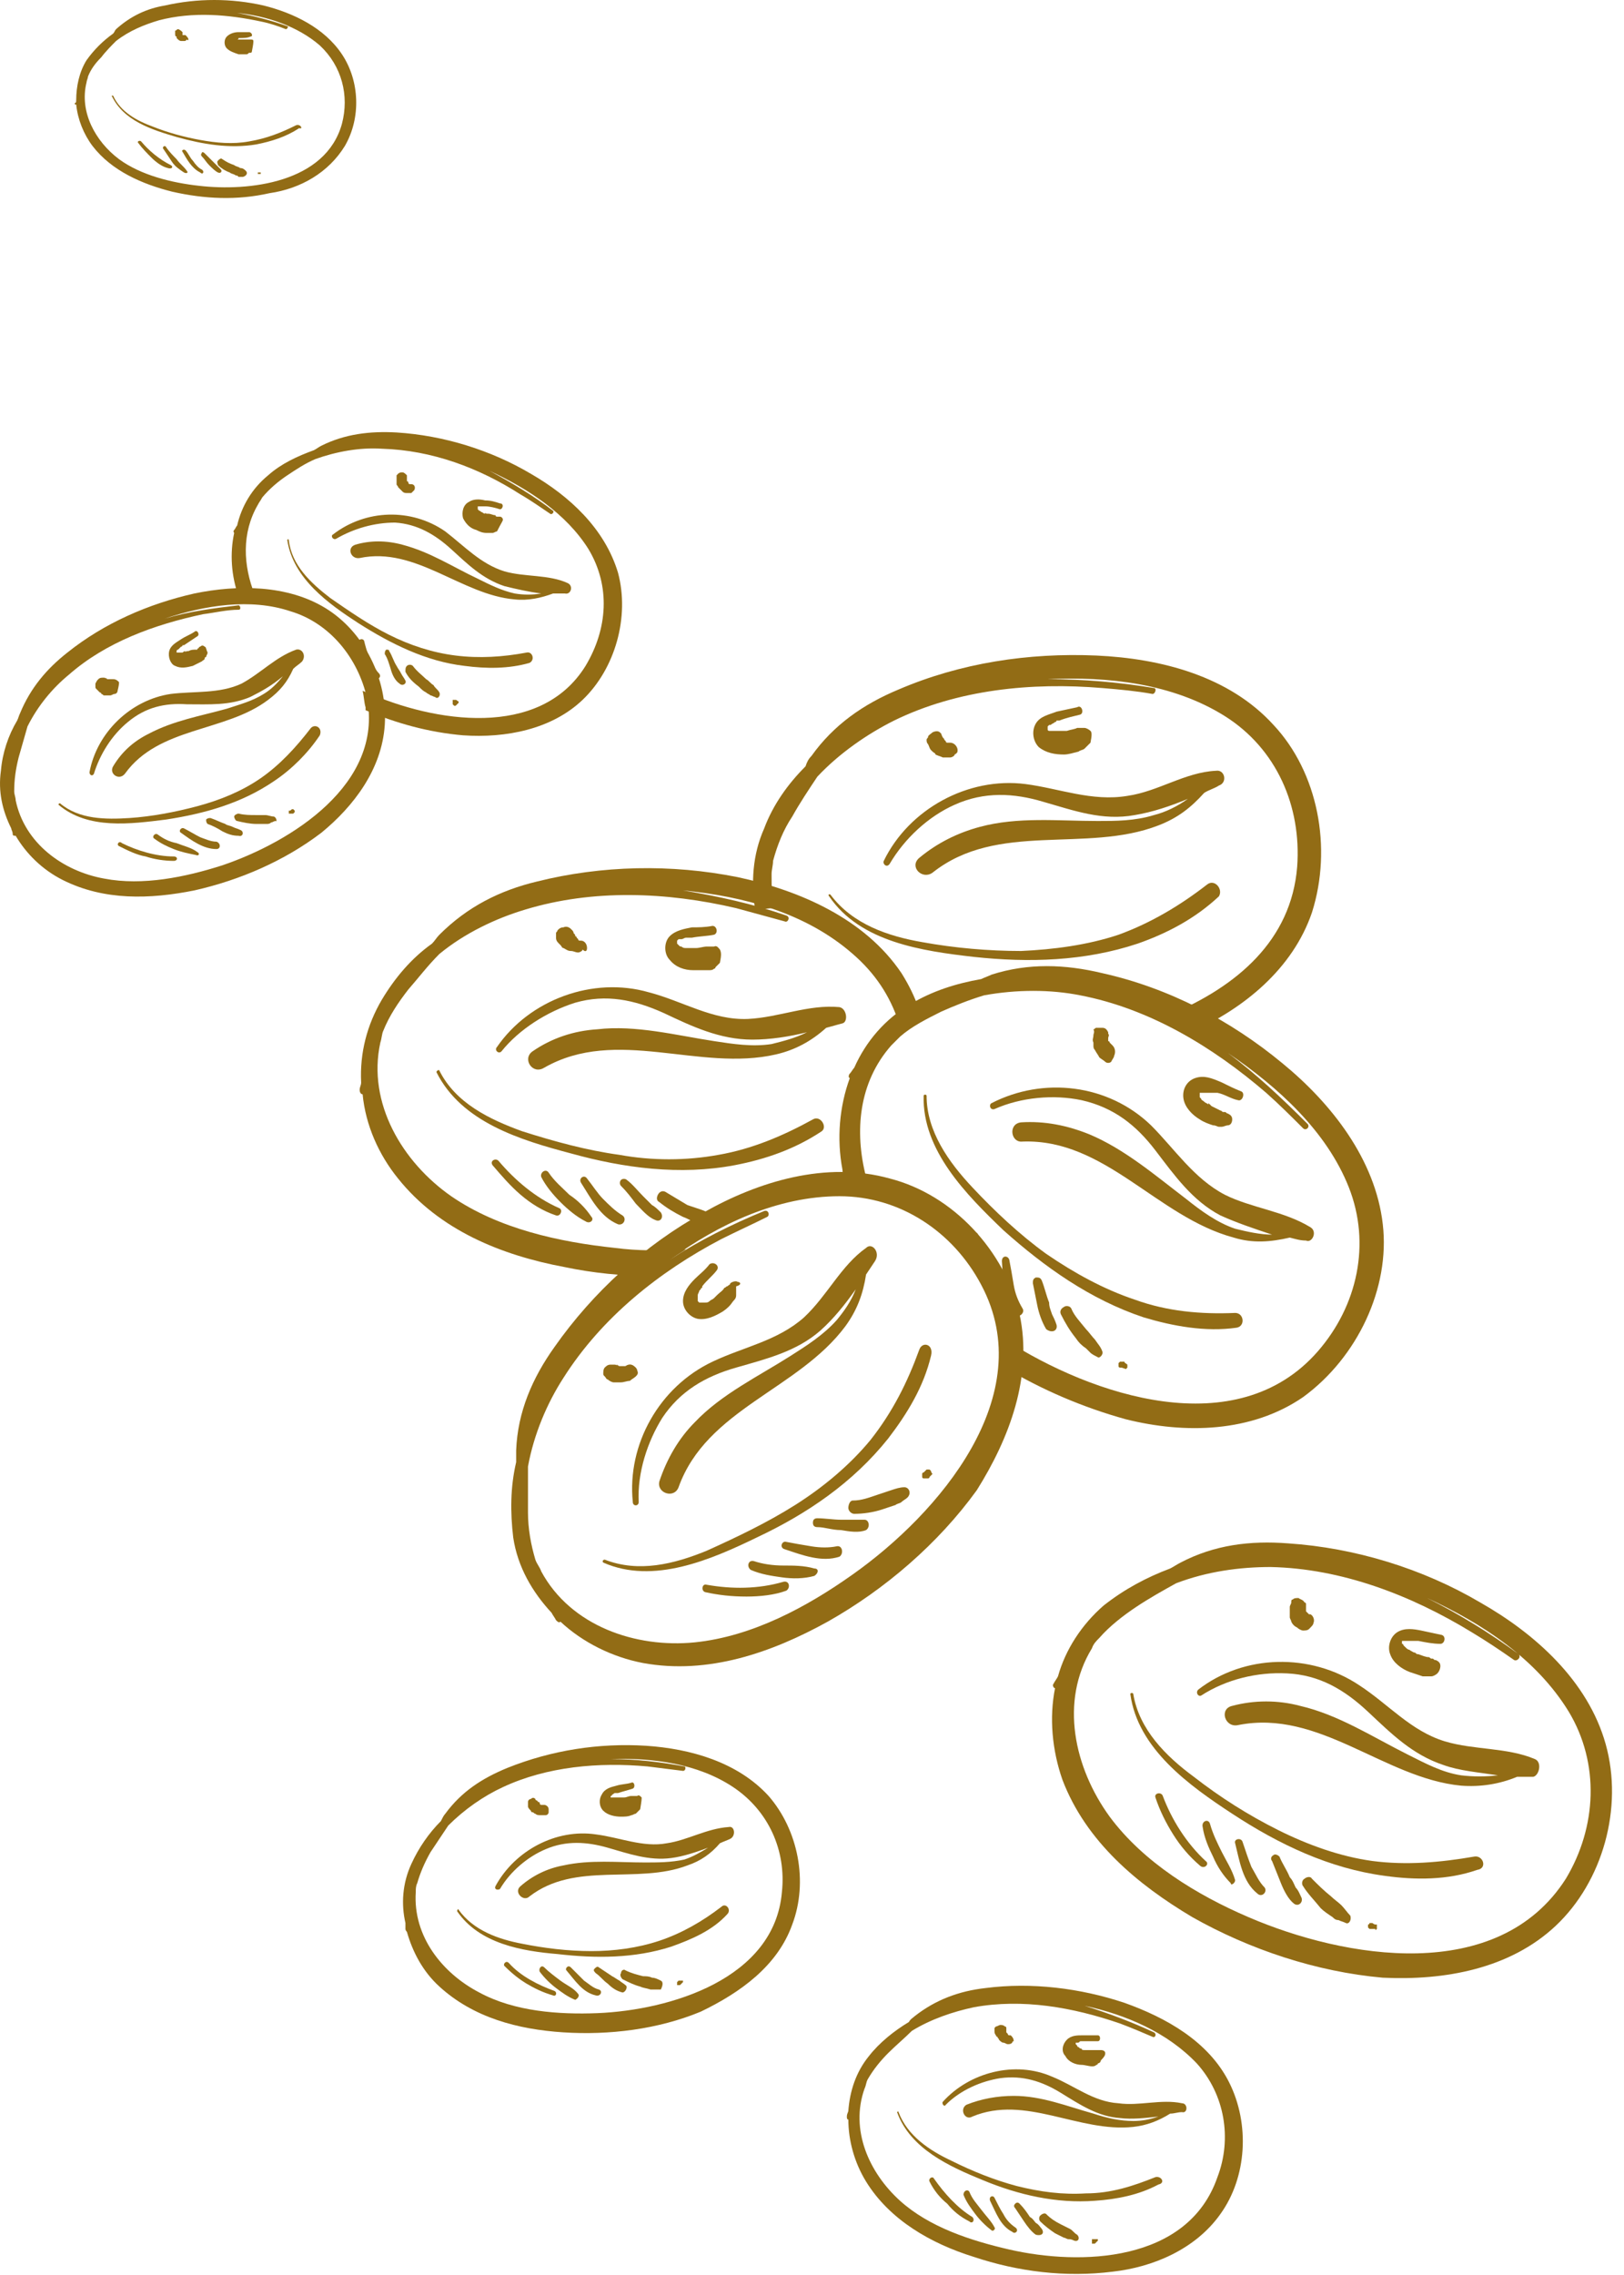 <svg width="110" height="154" viewBox="0 0 110 154" fill="none" xmlns="http://www.w3.org/2000/svg">
<path d="M69.062 88.975C68.062 84.675 64.562 80.875 60.262 79.775C55.962 78.575 51.362 79.975 47.662 82.075C43.662 84.275 40.162 87.475 37.562 91.175C36.062 93.275 35.062 95.575 34.962 98.175C34.962 98.475 34.962 98.675 34.962 98.975C34.562 100.675 34.562 102.375 34.762 104.075C35.062 106.075 36.062 107.775 37.362 109.175C37.462 109.375 37.562 109.475 37.662 109.675C37.762 109.775 37.862 109.875 37.962 109.775C39.462 111.175 41.462 112.175 43.562 112.575C47.962 113.375 52.262 111.875 56.062 109.775C59.962 107.575 63.562 104.475 66.162 100.875C68.362 97.375 69.962 93.175 69.062 88.975ZM57.762 106.575C54.662 108.775 50.962 110.775 47.062 111.175C43.062 111.575 38.662 110.075 36.662 106.375C36.562 106.075 36.362 105.875 36.262 105.575C35.962 104.575 35.762 103.475 35.762 102.375C35.762 101.375 35.762 100.275 35.762 99.275C36.162 97.075 37.062 94.975 38.162 93.275C40.762 89.175 44.662 86.075 48.862 83.875C49.862 83.375 50.962 82.875 51.962 82.375C52.162 82.275 52.062 81.875 51.762 81.975C49.562 82.875 47.362 83.975 45.362 85.275C48.662 82.875 52.662 80.975 56.862 80.975C60.962 80.975 64.562 83.375 66.462 86.975C70.462 94.475 63.562 102.475 57.762 106.575Z" fill="#926C15"/>
<path d="M58.662 84.475C56.962 85.675 56.062 87.675 54.462 89.175C52.662 90.775 50.362 91.175 48.262 92.175C44.662 93.875 42.462 97.775 42.862 101.675C42.862 101.975 43.262 101.975 43.262 101.675C43.162 99.675 43.862 97.575 44.862 95.975C46.062 94.175 47.762 93.175 49.862 92.575C51.962 91.975 53.962 91.475 55.562 90.075C56.462 89.275 57.262 88.275 57.962 87.275C57.662 88.075 57.162 88.775 56.662 89.375C55.762 90.375 54.662 91.075 53.562 91.775C51.362 93.175 48.862 94.375 47.062 96.275C45.962 97.375 45.162 98.775 44.662 100.275C44.462 101.075 45.662 101.475 45.962 100.675C47.862 95.375 54.062 94.075 57.262 89.775C58.062 88.675 58.462 87.575 58.662 86.275C58.862 85.975 59.062 85.675 59.262 85.375C59.662 84.775 59.062 84.075 58.662 84.475Z" fill="#926C15"/>
<path d="M62.262 91.375C61.462 93.575 60.462 95.575 58.962 97.475C57.562 99.175 55.762 100.675 53.862 101.875C51.962 103.075 49.862 104.075 47.862 104.975C45.662 105.875 43.262 106.475 40.962 105.575C40.862 105.575 40.762 105.675 40.862 105.775C44.262 107.275 48.162 105.575 51.262 104.075C54.662 102.475 57.762 100.375 60.162 97.375C61.462 95.675 62.562 93.875 63.062 91.775C63.262 90.975 62.462 90.775 62.262 91.375Z" fill="#926C15"/>
<path d="M53.062 107.075C51.362 107.575 49.562 107.575 47.862 107.275C47.562 107.175 47.462 107.675 47.762 107.775C48.662 107.975 49.562 108.075 50.562 108.075C51.462 108.075 52.462 107.975 53.262 107.675C53.562 107.475 53.462 106.975 53.062 107.075Z" fill="#926C15"/>
<path d="M55.162 106.175C54.462 105.975 53.762 105.975 53.062 105.975C52.362 105.975 51.662 105.875 51.062 105.675C50.662 105.575 50.562 106.075 50.862 106.275C51.562 106.575 52.262 106.675 52.962 106.775C53.662 106.875 54.462 106.875 55.162 106.675C55.462 106.475 55.462 106.175 55.162 106.175Z" fill="#926C15"/>
<path d="M56.662 104.675C56.162 104.775 55.562 104.775 54.962 104.675C54.362 104.575 53.762 104.475 53.262 104.375C52.962 104.275 52.762 104.775 53.162 104.875C54.362 105.275 55.662 105.775 56.862 105.375C57.162 105.175 57.062 104.575 56.662 104.675Z" fill="#926C15"/>
<path d="M58.562 102.875C58.262 102.875 58.062 102.875 57.762 102.875C57.462 102.875 57.262 102.875 56.962 102.875C56.462 102.875 55.862 102.775 55.362 102.775C55.162 102.775 55.062 102.875 55.062 103.075C55.062 103.275 55.162 103.375 55.362 103.375C55.862 103.375 56.362 103.575 56.962 103.575C57.562 103.675 58.162 103.775 58.662 103.575C58.962 103.375 58.862 102.875 58.562 102.875Z" fill="#926C15"/>
<path d="M61.262 100.675C60.962 100.675 60.662 100.775 60.362 100.875C60.062 100.975 59.762 101.075 59.462 101.175C58.862 101.375 58.362 101.575 57.762 101.575C57.562 101.575 57.462 101.875 57.462 102.075C57.462 102.275 57.662 102.475 57.862 102.475C58.462 102.475 59.162 102.375 59.762 102.175C60.062 102.075 60.362 101.975 60.662 101.875C60.762 101.775 60.962 101.775 61.062 101.675C61.162 101.575 61.362 101.475 61.462 101.375C61.762 101.075 61.562 100.675 61.262 100.675Z" fill="#926C15"/>
<path d="M63.062 99.575C63.062 99.475 63.062 99.475 63.062 99.575C62.962 99.475 62.962 99.475 62.962 99.475C62.962 99.475 62.962 99.475 62.862 99.475C62.862 99.475 62.862 99.475 62.762 99.475C62.662 99.575 62.662 99.575 62.562 99.675C62.562 99.675 62.462 99.675 62.462 99.775V99.875C62.462 99.875 62.462 99.875 62.462 99.975C62.462 99.975 62.462 100.075 62.562 100.075C62.562 100.075 62.562 100.075 62.662 100.075H62.862C62.862 100.075 62.962 100.075 62.962 99.975L63.162 99.775C63.062 99.675 63.062 99.575 63.062 99.575Z" fill="#926C15"/>
<path d="M47.862 88.175C47.762 88.175 47.762 88.175 47.862 88.175V88.175Z" fill="#926C15"/>
<path d="M49.962 86.775C49.862 86.675 49.562 86.775 49.462 86.875C49.462 86.975 49.362 86.975 49.262 87.075C49.162 87.075 49.162 87.175 49.062 87.175C48.962 87.375 48.762 87.475 48.562 87.675L48.462 87.775C48.462 87.775 48.262 87.975 48.362 87.875C48.262 87.975 48.162 87.975 48.062 88.075C47.962 88.175 47.862 88.175 47.762 88.175C47.662 88.175 47.662 88.175 47.562 88.175H47.462C47.462 88.175 47.462 88.175 47.362 88.175C47.362 88.175 47.362 88.175 47.262 88.075V87.875C47.262 87.875 47.262 87.875 47.262 87.775C47.262 87.775 47.262 87.775 47.262 87.675C47.262 87.575 47.362 87.475 47.362 87.375L47.462 87.275C47.462 87.275 47.462 87.175 47.562 87.175C47.562 87.175 47.562 87.175 47.562 87.075C47.862 86.675 48.262 86.375 48.562 85.975C48.762 85.675 48.362 85.375 48.062 85.575C47.762 85.975 47.362 86.275 47.062 86.575C46.662 86.975 46.262 87.475 46.262 88.075C46.262 88.675 46.762 89.175 47.262 89.275C47.862 89.375 48.462 89.075 48.962 88.775C49.262 88.575 49.462 88.375 49.662 88.075C49.762 87.975 49.862 87.875 49.862 87.675C49.862 87.575 49.862 87.575 49.862 87.475C49.862 87.375 49.862 87.175 49.862 87.075C50.262 86.975 50.162 86.775 49.962 86.775Z" fill="#926C15"/>
<path d="M43.062 92.575C42.862 92.375 42.662 92.275 42.362 92.475H41.962C41.862 92.475 41.862 92.375 41.762 92.375L41.862 92.475C41.762 92.375 41.662 92.375 41.562 92.375C41.462 92.375 41.462 92.375 41.362 92.375C41.162 92.375 41.062 92.475 40.962 92.575C40.862 92.675 40.862 92.875 40.862 92.975C40.862 93.075 40.862 93.075 40.962 93.175C41.062 93.275 41.062 93.375 41.162 93.375C41.262 93.475 41.462 93.575 41.562 93.575C41.662 93.575 41.662 93.575 41.762 93.575C41.862 93.575 41.962 93.575 42.062 93.575C42.262 93.575 42.462 93.475 42.662 93.475C42.762 93.375 42.962 93.275 43.062 93.175C43.162 93.075 43.262 92.975 43.162 92.775C43.162 92.775 43.162 92.675 43.062 92.575Z" fill="#926C15"/>
<path d="M86.262 49.075C83.262 45.775 78.662 44.575 74.262 44.375C69.662 44.175 65.062 44.875 60.862 46.675C58.462 47.675 56.462 49.075 54.962 51.175C54.762 51.375 54.662 51.575 54.562 51.875C53.362 53.075 52.362 54.475 51.762 56.075C50.962 57.875 50.862 59.775 51.162 61.675C51.562 61.575 51.962 61.475 52.462 61.475C52.262 60.775 52.262 59.975 52.262 59.175C52.262 58.875 52.362 58.575 52.362 58.275C52.662 57.175 53.062 56.175 53.662 55.275C54.162 54.375 54.762 53.475 55.362 52.575C56.862 50.975 58.762 49.675 60.562 48.775C64.862 46.675 69.862 46.175 74.662 46.575C75.862 46.675 76.962 46.775 78.062 46.975C78.262 46.975 78.362 46.575 78.162 46.575C75.762 46.175 73.362 45.975 70.962 45.975C75.062 45.775 79.462 46.275 82.962 48.475C86.462 50.675 88.162 54.575 87.862 58.675C87.462 63.675 83.762 66.775 79.262 68.675C79.762 68.975 80.162 69.375 80.662 69.875C84.262 68.275 87.562 65.575 88.862 61.775C90.262 57.375 89.262 52.275 86.262 49.075Z" fill="#926C15"/>
<path d="M82.362 52.175C80.262 52.275 78.462 53.575 76.362 53.875C73.962 54.275 71.762 53.375 69.462 53.075C65.562 52.575 61.562 54.775 59.862 58.275C59.762 58.475 60.062 58.775 60.262 58.475C61.262 56.775 62.862 55.275 64.662 54.475C66.662 53.575 68.662 53.675 70.662 54.275C72.762 54.875 74.662 55.575 76.862 55.175C78.062 54.975 79.262 54.575 80.462 54.075C79.762 54.575 78.962 54.975 78.162 55.175C76.862 55.575 75.562 55.575 74.362 55.575C71.662 55.575 68.962 55.275 66.362 55.975C64.862 56.375 63.462 57.075 62.262 58.075C61.562 58.675 62.462 59.575 63.162 59.075C67.562 55.575 73.562 57.775 78.462 55.875C79.762 55.375 80.662 54.675 81.562 53.675C81.862 53.475 82.262 53.375 82.562 53.175C83.162 52.975 82.962 52.075 82.362 52.175Z" fill="#926C15"/>
<path d="M81.762 59.875C79.962 61.275 77.962 62.475 75.762 63.275C73.662 63.975 71.362 64.275 69.162 64.375C66.962 64.375 64.662 64.175 62.462 63.775C60.162 63.375 57.762 62.575 56.262 60.575C56.162 60.475 56.062 60.575 56.162 60.675C58.262 63.775 62.462 64.375 65.962 64.775C69.662 65.175 73.462 65.075 77.062 63.875C79.062 63.175 80.962 62.175 82.562 60.675C82.862 60.175 82.262 59.475 81.762 59.875Z" fill="#926C15"/>
<path d="M73.862 49.475C73.762 49.375 73.562 49.275 73.462 49.275C73.362 49.275 73.362 49.275 73.262 49.275C73.262 49.275 73.262 49.275 73.162 49.275C73.062 49.275 73.062 49.275 72.962 49.275C72.762 49.375 72.562 49.375 72.262 49.475C72.162 49.475 72.162 49.475 72.062 49.475C71.962 49.475 71.762 49.475 71.962 49.475C71.862 49.475 71.762 49.475 71.562 49.475C71.462 49.475 71.362 49.475 71.262 49.475C71.162 49.475 71.162 49.475 71.062 49.475C71.062 49.475 70.962 49.475 70.962 49.375V49.275C70.962 49.275 70.962 49.275 70.962 49.175L71.062 49.075C71.062 49.075 71.062 49.075 71.162 49.075C71.262 48.975 71.362 48.975 71.462 48.875C71.462 48.875 71.562 48.875 71.562 48.775H71.662C71.662 48.775 71.662 48.775 71.762 48.775C72.262 48.575 72.762 48.475 73.162 48.375C73.462 48.275 73.262 47.675 72.962 47.875C72.462 47.975 72.062 48.075 71.562 48.175C71.062 48.375 70.462 48.475 70.162 48.975C69.862 49.475 69.962 50.175 70.362 50.575C70.862 50.975 71.462 51.075 72.062 51.075C72.362 51.075 72.662 50.975 73.062 50.875C73.162 50.775 73.362 50.775 73.462 50.675L73.562 50.575C73.662 50.475 73.762 50.375 73.862 50.275C73.962 49.775 73.962 49.575 73.862 49.475Z" fill="#926C15"/>
<path d="M64.862 50.775C64.862 50.575 64.662 50.275 64.362 50.275H64.262C64.162 50.275 64.162 50.275 64.162 50.275C64.162 50.275 64.062 50.275 64.062 50.175C64.062 50.175 64.062 50.175 63.962 50.075C63.962 49.975 63.862 49.975 63.862 49.875V49.975C63.862 49.875 63.762 49.775 63.762 49.675L63.662 49.575C63.562 49.475 63.362 49.475 63.162 49.575C63.062 49.675 62.862 49.775 62.862 49.875C62.862 49.975 62.762 49.975 62.762 50.075C62.762 50.175 62.762 50.275 62.862 50.375C62.962 50.575 62.962 50.675 63.062 50.775L63.162 50.875C63.262 50.975 63.362 50.975 63.362 51.075C63.562 51.175 63.662 51.175 63.862 51.275C64.062 51.275 64.162 51.275 64.362 51.275C64.462 51.275 64.662 51.175 64.662 51.075C64.862 50.975 64.862 50.875 64.862 50.775Z" fill="#926C15"/>
<path d="M105.362 130.375C108.562 127.375 109.962 122.375 108.762 118.075C107.562 113.775 103.962 110.575 100.262 108.475C96.362 106.175 91.762 104.775 87.262 104.475C84.662 104.275 82.262 104.575 79.962 105.775C79.762 105.875 79.462 106.075 79.262 106.175C77.662 106.775 76.162 107.575 74.762 108.675C73.262 109.975 72.162 111.675 71.662 113.475C71.562 113.675 71.462 113.775 71.362 113.975C71.262 114.075 71.362 114.275 71.462 114.275C71.062 116.275 71.262 118.475 71.962 120.475C73.562 124.675 77.062 127.575 80.762 129.775C84.662 131.975 89.162 133.475 93.662 133.875C97.862 134.075 102.262 133.275 105.362 130.375ZM84.562 129.775C81.062 128.275 77.462 126.075 75.162 122.975C72.762 119.675 71.762 115.175 73.962 111.575C74.062 111.275 74.262 111.075 74.462 110.875C75.162 110.075 76.062 109.375 76.962 108.775C77.862 108.175 78.762 107.675 79.662 107.175C81.762 106.375 83.962 106.075 86.062 106.075C90.862 106.175 95.562 107.975 99.662 110.475C100.662 111.075 101.562 111.675 102.562 112.375C102.762 112.475 103.062 112.175 102.862 111.975C100.962 110.575 98.862 109.275 96.662 108.175C100.362 109.875 104.062 112.275 106.262 115.875C108.362 119.375 108.162 123.675 106.062 127.175C101.462 134.375 91.062 132.575 84.562 129.775Z" fill="#926C15"/>
<path d="M103.962 119.075C102.062 118.275 99.862 118.475 97.862 117.875C95.562 117.175 94.062 115.375 92.062 114.075C88.762 111.875 84.262 111.975 81.162 114.375C80.962 114.575 81.162 114.875 81.362 114.775C83.062 113.675 85.162 113.175 87.162 113.275C89.362 113.375 91.062 114.375 92.662 115.875C94.262 117.375 95.662 118.775 97.762 119.475C98.862 119.875 100.162 119.975 101.462 120.175C100.662 120.275 99.762 120.275 98.962 120.175C97.662 119.975 96.562 119.375 95.362 118.775C92.962 117.575 90.662 116.075 88.062 115.475C86.562 115.075 84.962 115.075 83.462 115.475C82.562 115.675 82.962 116.975 83.862 116.775C89.362 115.675 93.762 120.375 98.962 120.875C100.262 120.975 101.562 120.775 102.762 120.275C103.162 120.275 103.462 120.275 103.862 120.275C104.262 120.175 104.462 119.275 103.962 119.075Z" fill="#926C15"/>
<path d="M99.862 125.675C97.562 126.075 95.262 126.275 92.962 125.975C90.762 125.675 88.562 124.875 86.562 123.875C84.562 122.875 82.662 121.675 80.862 120.275C78.962 118.875 77.162 117.075 76.762 114.675C76.762 114.575 76.562 114.575 76.562 114.675C77.062 118.375 80.562 120.875 83.462 122.775C86.662 124.875 90.062 126.475 93.762 126.975C95.862 127.275 98.062 127.275 100.062 126.575C100.762 126.475 100.462 125.575 99.862 125.675Z" fill="#926C15"/>
<path d="M81.662 125.975C80.362 124.775 79.362 123.175 78.762 121.575C78.662 121.275 78.162 121.375 78.262 121.675C78.562 122.575 78.962 123.375 79.462 124.175C79.962 124.975 80.562 125.675 81.262 126.275C81.562 126.575 81.962 126.175 81.662 125.975Z" fill="#926C15"/>
<path d="M83.662 127.275C83.462 126.575 83.062 125.975 82.762 125.375C82.462 124.775 82.162 124.175 81.962 123.475C81.862 123.075 81.362 123.275 81.462 123.675C81.562 124.375 81.862 125.075 82.162 125.675C82.462 126.375 82.862 126.975 83.362 127.475C83.362 127.675 83.662 127.475 83.662 127.275Z" fill="#926C15"/>
<path d="M85.662 127.775C85.262 127.375 85.062 126.875 84.762 126.375C84.562 125.875 84.362 125.275 84.162 124.675C84.062 124.375 83.562 124.475 83.662 124.775C83.962 125.975 84.162 127.375 85.162 128.175C85.462 128.475 85.862 128.075 85.662 127.775Z" fill="#926C15"/>
<path d="M88.162 128.475C88.062 128.275 87.962 127.975 87.762 127.775C87.662 127.575 87.562 127.275 87.362 127.075C87.162 126.575 86.862 126.175 86.662 125.675C86.562 125.575 86.362 125.475 86.262 125.575C86.062 125.675 86.062 125.875 86.162 125.975C86.362 126.475 86.562 126.975 86.762 127.475C86.962 127.975 87.262 128.575 87.662 128.875C87.962 129.075 88.262 128.775 88.162 128.475Z" fill="#926C15"/>
<path d="M91.462 129.675C91.262 129.475 91.062 129.175 90.862 128.975C90.662 128.775 90.362 128.575 90.162 128.375C89.662 127.975 89.262 127.575 88.862 127.175C88.762 126.975 88.462 127.075 88.362 127.175C88.162 127.275 88.162 127.575 88.262 127.675C88.562 128.175 89.062 128.675 89.462 129.175C89.662 129.375 89.962 129.575 90.262 129.775C90.362 129.875 90.462 129.975 90.662 129.975C90.862 130.075 90.962 130.075 91.162 130.175C91.362 130.275 91.562 129.975 91.462 129.675Z" fill="#926C15"/>
<path d="M93.262 130.575C93.262 130.475 93.262 130.475 93.262 130.375C93.262 130.375 93.262 130.375 93.262 130.275C93.262 130.275 93.262 130.275 93.162 130.275C93.062 130.275 92.962 130.175 92.962 130.175H92.762C92.762 130.175 92.762 130.275 92.662 130.275V130.475L92.762 130.575H93.162C93.162 130.675 93.162 130.675 93.262 130.575Z" fill="#926C15"/>
<path d="M95.262 111.775C95.162 111.675 95.262 111.675 95.262 111.775V111.775Z" fill="#926C15"/>
<path d="M97.562 112.775C97.562 112.575 97.462 112.475 97.262 112.375C97.162 112.375 97.162 112.375 97.062 112.275C97.062 112.275 97.062 112.275 96.962 112.275C96.862 112.275 96.862 112.175 96.762 112.175C96.562 112.175 96.362 112.075 96.062 111.975C95.962 111.975 95.962 111.975 95.862 111.875C95.762 111.875 95.662 111.775 95.762 111.875C95.662 111.775 95.562 111.775 95.462 111.675C95.362 111.675 95.262 111.575 95.162 111.475L95.062 111.375C95.062 111.375 95.062 111.275 94.962 111.275C94.962 111.275 94.962 111.275 94.962 111.175V111.075H95.162C95.162 111.075 95.162 111.075 95.262 111.075C95.262 111.075 95.262 111.075 95.362 111.075C95.462 111.075 95.562 111.075 95.662 111.075C95.762 111.075 95.762 111.075 95.862 111.075H95.962C95.962 111.075 95.962 111.075 96.062 111.075C96.562 111.175 97.062 111.275 97.562 111.275C97.862 111.275 97.962 110.775 97.662 110.675C97.162 110.575 96.762 110.475 96.262 110.375C95.762 110.275 95.162 110.175 94.662 110.475C94.162 110.775 93.962 111.475 94.162 111.975C94.362 112.575 94.962 112.975 95.462 113.175C95.762 113.275 96.062 113.375 96.362 113.475C96.562 113.475 96.662 113.475 96.762 113.475C96.862 113.475 96.862 113.475 96.962 113.475C97.062 113.475 97.262 113.375 97.362 113.275C97.462 113.175 97.562 112.975 97.562 112.775Z" fill="#926C15"/>
<path d="M88.962 109.875C89.062 109.675 88.962 109.375 88.762 109.275H88.662L88.462 109.075V108.975C88.462 108.875 88.462 108.875 88.462 108.775V108.875C88.462 108.775 88.462 108.675 88.462 108.575C88.462 108.575 88.462 108.475 88.362 108.475C88.262 108.275 88.062 108.275 87.962 108.175C87.762 108.175 87.662 108.175 87.562 108.275C87.462 108.275 87.462 108.375 87.462 108.475C87.462 108.575 87.362 108.675 87.362 108.775C87.362 108.975 87.362 109.075 87.362 109.275C87.362 109.375 87.362 109.375 87.362 109.475C87.362 109.575 87.462 109.675 87.462 109.775C87.562 109.975 87.662 110.075 87.862 110.175C87.962 110.275 88.162 110.375 88.262 110.375C88.362 110.375 88.562 110.375 88.662 110.275C88.862 110.075 88.962 109.975 88.962 109.875Z" fill="#926C15"/>
<path d="M41.862 38.775C40.962 35.775 38.562 33.575 35.962 32.075C33.262 30.475 30.062 29.475 26.862 29.275C25.062 29.175 23.362 29.375 21.762 30.175C21.562 30.275 21.462 30.375 21.262 30.475C20.162 30.875 19.062 31.375 18.162 32.175C17.062 33.075 16.362 34.275 16.062 35.575C15.962 35.675 15.962 35.775 15.862 35.875C15.762 35.975 15.862 36.075 15.862 36.075C15.562 37.475 15.662 38.975 16.162 40.375C16.462 40.375 16.862 40.275 17.162 40.275H17.262C16.462 38.275 16.362 36.075 17.462 34.175C17.562 33.975 17.662 33.875 17.762 33.675C18.262 33.075 18.862 32.575 19.462 32.175C20.062 31.775 20.662 31.375 21.362 31.075C22.762 30.575 24.362 30.275 25.862 30.375C29.262 30.475 32.462 31.675 35.262 33.475C35.962 33.875 36.662 34.375 37.262 34.775C37.362 34.875 37.562 34.675 37.462 34.575C36.162 33.575 34.662 32.675 33.162 31.875C35.762 33.075 38.362 34.775 39.862 37.175C41.362 39.675 41.162 42.575 39.662 45.075C36.562 50.075 29.362 48.875 24.862 46.875C24.762 46.875 24.662 46.775 24.562 46.775C24.662 47.175 24.662 47.575 24.762 47.875C24.762 47.975 24.762 47.975 24.762 48.075C26.862 48.975 29.062 49.575 31.362 49.775C34.262 49.975 37.362 49.375 39.462 47.375C41.662 45.275 42.662 41.775 41.862 38.775Z" fill="#926C15"/>
<path d="M38.462 39.475C37.162 38.875 35.562 39.075 34.162 38.675C32.562 38.175 31.462 36.975 30.162 35.975C27.862 34.375 24.762 34.475 22.562 36.175C22.362 36.275 22.562 36.575 22.762 36.475C23.962 35.775 25.362 35.375 26.762 35.375C28.262 35.475 29.462 36.175 30.562 37.175C31.662 38.175 32.662 39.175 34.162 39.675C34.962 39.875 35.862 40.075 36.662 40.175C36.062 40.275 35.462 40.275 34.862 40.175C33.962 39.975 33.162 39.575 32.362 39.175C30.662 38.375 29.162 37.375 27.262 36.875C26.162 36.575 25.062 36.575 24.062 36.875C23.462 37.075 23.762 37.875 24.362 37.775C28.162 36.975 31.262 40.275 34.862 40.575C35.762 40.675 36.662 40.475 37.462 40.175C37.762 40.175 37.962 40.175 38.262 40.175C38.662 40.275 38.862 39.675 38.462 39.475Z" fill="#926C15"/>
<path d="M35.662 44.175C34.062 44.475 32.462 44.575 30.862 44.375C29.262 44.175 27.762 43.675 26.362 42.975C24.962 42.275 23.662 41.375 22.362 40.475C21.062 39.475 19.762 38.275 19.562 36.575C19.562 36.475 19.462 36.475 19.462 36.575C19.862 39.175 22.262 40.875 24.262 42.175C26.462 43.575 28.862 44.775 31.462 45.075C32.962 45.275 34.462 45.275 35.862 44.875C36.262 44.675 36.062 44.075 35.662 44.175Z" fill="#926C15"/>
<path d="M25.662 45.575C25.362 45.275 25.262 44.875 25.062 44.575C24.862 44.175 24.762 43.775 24.662 43.375C24.562 43.175 24.262 43.275 24.262 43.475C24.462 44.275 24.562 45.275 25.362 45.875C25.662 46.075 25.862 45.775 25.662 45.575Z" fill="#926C15"/>
<path d="M27.462 46.075C27.362 45.875 27.262 45.775 27.162 45.575C27.062 45.375 26.962 45.275 26.862 45.075C26.662 44.775 26.562 44.375 26.362 44.075C26.362 43.975 26.262 43.975 26.162 43.975C26.062 44.075 26.062 44.175 26.062 44.275C26.262 44.575 26.362 44.975 26.462 45.275C26.562 45.675 26.762 46.075 27.062 46.275C27.262 46.475 27.562 46.275 27.462 46.075Z" fill="#926C15"/>
<path d="M29.762 46.875C29.662 46.675 29.462 46.575 29.362 46.375C29.162 46.275 29.062 46.075 28.862 45.975C28.562 45.675 28.262 45.475 27.962 45.075C27.862 44.975 27.662 44.975 27.562 45.075C27.462 45.175 27.462 45.275 27.462 45.475C27.662 45.875 27.962 46.175 28.362 46.475C28.562 46.675 28.662 46.775 28.862 46.875C28.962 46.975 29.062 46.975 29.162 47.075C29.262 47.075 29.362 47.175 29.462 47.175C29.662 47.375 29.862 47.075 29.762 46.875Z" fill="#926C15"/>
<path d="M31.062 47.575C31.062 47.475 31.062 47.475 31.062 47.475C30.962 47.475 30.962 47.375 30.862 47.375H30.662C30.662 47.375 30.662 47.375 30.662 47.475C30.662 47.475 30.662 47.475 30.662 47.575C30.662 47.575 30.662 47.575 30.662 47.675C30.662 47.675 30.662 47.675 30.762 47.775H30.862L31.062 47.575Z" fill="#926C15"/>
<path d="M34.062 35.175C34.062 35.075 33.962 34.975 33.862 34.975C33.762 34.975 33.762 34.975 33.662 34.975C33.662 34.975 33.562 34.975 33.562 34.875C33.362 34.875 33.262 34.775 33.062 34.775H32.962C32.962 34.775 32.762 34.675 32.862 34.775C32.762 34.775 32.662 34.675 32.662 34.675C32.562 34.675 32.562 34.575 32.462 34.575L32.362 34.475C32.362 34.475 32.362 34.475 32.362 34.375C32.362 34.375 32.362 34.375 32.362 34.275H32.462C32.562 34.275 32.562 34.275 32.662 34.275H32.762C32.762 34.275 32.762 34.275 32.862 34.275C33.162 34.275 33.562 34.375 33.862 34.475C34.062 34.475 34.162 34.075 33.862 34.075C33.562 33.975 33.262 33.875 32.862 33.875C32.462 33.775 32.062 33.775 31.762 33.975C31.362 34.175 31.262 34.675 31.362 35.075C31.562 35.475 31.862 35.775 32.262 35.875C32.462 35.975 32.662 36.075 32.962 36.075C33.062 36.075 33.162 36.075 33.262 36.075H33.362C33.462 36.075 33.562 35.975 33.662 35.975C33.962 35.375 34.062 35.275 34.062 35.175Z" fill="#926C15"/>
<path d="M28.062 33.175C28.162 32.975 28.062 32.775 27.862 32.775C27.862 32.775 27.862 32.775 27.762 32.775C27.762 32.775 27.662 32.775 27.662 32.675C27.662 32.675 27.662 32.575 27.562 32.575C27.562 32.575 27.562 32.575 27.562 32.475C27.562 32.375 27.562 32.375 27.562 32.275V32.175C27.462 32.075 27.362 31.975 27.262 31.975C27.162 31.975 27.062 31.975 26.962 32.075L26.862 32.175C26.862 32.275 26.862 32.275 26.862 32.375C26.862 32.475 26.862 32.575 26.862 32.675V32.775C26.862 32.875 26.962 32.875 26.962 32.975C27.062 33.075 27.162 33.175 27.262 33.275C27.362 33.375 27.462 33.375 27.562 33.375C27.662 33.375 27.762 33.375 27.862 33.375C27.962 33.275 28.062 33.175 28.062 33.175Z" fill="#926C15"/>
<path d="M53.662 130.275C54.762 127.375 54.062 123.875 52.062 121.575C49.962 119.275 46.762 118.375 43.762 118.175C40.562 117.975 37.362 118.475 34.362 119.675C32.662 120.375 31.262 121.275 30.162 122.775C30.062 122.875 29.962 123.075 29.862 123.275C29.062 124.075 28.362 125.075 27.862 126.175C27.262 127.475 27.162 128.875 27.462 130.175C27.462 130.275 27.462 130.375 27.462 130.575C27.462 130.675 27.562 130.775 27.562 130.775C27.962 132.175 28.662 133.475 29.762 134.475C32.062 136.575 35.062 137.375 38.162 137.575C41.262 137.775 44.562 137.375 47.462 136.175C50.162 134.875 52.662 133.075 53.662 130.275ZM40.462 136.275C37.862 136.375 34.862 136.175 32.462 134.875C29.962 133.575 27.962 131.075 28.162 128.075C28.162 127.875 28.162 127.675 28.262 127.475C28.462 126.775 28.762 126.075 29.162 125.375C29.562 124.775 29.962 124.175 30.362 123.575C31.462 122.475 32.762 121.575 34.062 120.975C37.062 119.575 40.562 119.275 43.862 119.575C44.662 119.675 45.462 119.775 46.262 119.875C46.462 119.875 46.462 119.575 46.362 119.575C44.762 119.275 43.062 119.075 41.362 119.075C44.162 118.975 47.262 119.375 49.662 120.975C52.062 122.575 53.262 125.275 52.962 128.075C52.462 133.975 45.362 136.075 40.462 136.275Z" fill="#926C15"/>
<path d="M49.362 123.675C47.862 123.775 46.562 124.575 45.162 124.775C43.562 125.075 41.962 124.375 40.362 124.175C37.662 123.775 34.862 125.275 33.562 127.675C33.462 127.875 33.662 127.975 33.862 127.875C34.562 126.675 35.762 125.675 36.962 125.175C38.362 124.575 39.762 124.675 41.162 125.075C42.562 125.475 43.962 125.975 45.462 125.775C46.262 125.675 47.162 125.375 47.962 125.075C47.462 125.375 46.962 125.675 46.362 125.875C45.462 126.075 44.562 126.075 43.662 126.075C41.862 126.075 39.962 125.875 38.162 126.275C37.062 126.475 36.062 126.975 35.262 127.675C34.762 128.075 35.462 128.775 35.862 128.375C38.962 125.975 43.162 127.575 46.562 126.275C47.462 125.975 48.162 125.475 48.762 124.775C48.962 124.675 49.262 124.575 49.462 124.475C49.862 124.275 49.762 123.575 49.362 123.675Z" fill="#926C15"/>
<path d="M48.862 129.075C47.562 130.075 46.162 130.875 44.662 131.375C43.162 131.875 41.562 132.075 40.062 132.075C38.462 132.075 36.862 131.875 35.362 131.575C33.762 131.275 32.062 130.675 31.062 129.275C31.062 129.175 30.962 129.275 30.962 129.375C32.462 131.575 35.362 132.075 37.762 132.275C40.362 132.575 42.962 132.575 45.462 131.775C46.862 131.275 48.262 130.675 49.262 129.575C49.562 129.275 49.162 128.775 48.862 129.075Z" fill="#926C15"/>
<path d="M37.562 134.775C36.462 134.375 35.262 133.775 34.462 132.875C34.262 132.675 34.062 132.975 34.162 133.075C34.662 133.575 35.162 133.975 35.662 134.275C36.162 134.575 36.762 134.875 37.462 135.075C37.662 135.175 37.762 134.875 37.562 134.775Z" fill="#926C15"/>
<path d="M39.162 134.975C38.862 134.575 38.362 134.375 37.962 134.075C37.562 133.775 37.162 133.475 36.862 133.175C36.662 132.975 36.462 133.275 36.562 133.475C36.862 133.875 37.262 134.275 37.662 134.575C38.062 134.875 38.462 135.175 38.962 135.375C39.162 135.275 39.262 135.075 39.162 134.975Z" fill="#926C15"/>
<path d="M40.562 134.675C40.162 134.575 39.862 134.275 39.562 134.075C39.262 133.775 38.962 133.475 38.662 133.175C38.462 132.975 38.262 133.275 38.362 133.375C38.962 134.075 39.462 134.875 40.362 135.075C40.662 135.175 40.862 134.775 40.562 134.675Z" fill="#926C15"/>
<path d="M42.362 134.375C42.262 134.275 42.062 134.175 41.962 134.075C41.762 133.975 41.662 133.875 41.462 133.775C41.162 133.575 40.862 133.375 40.562 133.175C40.462 133.075 40.362 133.175 40.262 133.275C40.162 133.375 40.262 133.475 40.362 133.575C40.662 133.775 40.862 134.075 41.162 134.275C41.462 134.575 41.762 134.775 42.162 134.875C42.362 134.875 42.562 134.475 42.362 134.375Z" fill="#926C15"/>
<path d="M44.762 134.075C44.562 133.975 44.362 133.875 44.162 133.875C43.962 133.775 43.762 133.775 43.562 133.775C43.162 133.675 42.762 133.575 42.362 133.375C42.262 133.275 42.062 133.375 42.062 133.575C41.962 133.675 42.062 133.875 42.162 133.975C42.562 134.175 42.962 134.375 43.362 134.475C43.562 134.575 43.762 134.575 44.062 134.675C44.162 134.675 44.262 134.675 44.362 134.675C44.462 134.675 44.562 134.675 44.762 134.675C44.862 134.475 44.962 134.175 44.762 134.075Z" fill="#926C15"/>
<path d="M46.262 134.175C46.262 134.075 46.262 134.075 46.262 134.175C46.262 134.075 46.262 134.075 46.262 134.075C46.162 134.075 46.162 134.075 46.062 134.075H45.962C45.962 134.075 45.962 134.075 45.862 134.175V134.275C45.862 134.275 45.862 134.275 45.862 134.375H46.062L46.262 134.175Z" fill="#926C15"/>
<path d="M43.462 121.675C43.362 121.575 43.262 121.475 43.162 121.575C43.062 121.575 43.062 121.575 42.962 121.575C42.862 121.575 42.862 121.575 42.762 121.575C42.562 121.575 42.462 121.675 42.262 121.675H42.162C42.162 121.675 41.962 121.675 42.062 121.675C41.962 121.675 41.862 121.675 41.762 121.675C41.662 121.675 41.662 121.675 41.562 121.675H41.462C41.462 121.675 41.462 121.675 41.362 121.675C41.362 121.675 41.362 121.675 41.362 121.575C41.362 121.575 41.462 121.575 41.462 121.475C41.562 121.475 41.562 121.375 41.662 121.375H41.762C41.762 121.375 41.762 121.375 41.862 121.375C42.162 121.275 42.562 121.175 42.862 121.075C43.062 120.975 42.962 120.575 42.762 120.675C42.462 120.775 42.062 120.775 41.762 120.875C41.362 120.975 40.962 121.075 40.762 121.475C40.562 121.775 40.562 122.275 40.862 122.575C41.162 122.875 41.662 122.975 42.062 122.975C42.262 122.975 42.562 122.975 42.762 122.875C42.862 122.875 42.962 122.775 43.062 122.775L43.162 122.675C43.262 122.575 43.262 122.575 43.362 122.475C43.462 121.875 43.462 121.775 43.462 121.675Z" fill="#926C15"/>
<path d="M37.162 122.475C37.162 122.275 36.962 122.175 36.862 122.175C36.862 122.175 36.862 122.175 36.762 122.175H36.662C36.662 122.175 36.562 122.175 36.562 122.075C36.562 122.075 36.562 121.975 36.462 121.975V122.075C36.462 121.975 36.462 121.975 36.362 121.875C36.362 121.875 36.262 121.875 36.262 121.775C36.162 121.675 36.062 121.675 35.962 121.775C35.862 121.775 35.762 121.875 35.762 121.975V122.075C35.762 122.175 35.762 122.175 35.762 122.275C35.762 122.375 35.862 122.475 35.962 122.575C35.962 122.575 35.962 122.675 36.062 122.675C36.162 122.675 36.162 122.775 36.262 122.775C36.362 122.875 36.462 122.875 36.662 122.875C36.762 122.875 36.862 122.875 36.962 122.875C37.062 122.875 37.162 122.775 37.162 122.675C37.162 122.675 37.162 122.575 37.162 122.475Z" fill="#926C15"/>
<path d="M23.362 9.875C24.462 7.975 24.362 5.475 23.162 3.675C21.962 1.875 19.862 0.875 17.862 0.375C15.662 -0.125 13.362 -0.125 11.162 0.375C9.962 0.575 8.862 1.075 7.862 1.975C7.762 2.075 7.762 2.175 7.662 2.275C6.962 2.775 6.362 3.375 5.862 4.075C5.362 4.875 5.162 5.875 5.162 6.775C5.162 6.875 5.162 6.975 5.062 6.975C5.062 7.075 5.062 7.075 5.162 7.075C5.262 8.075 5.662 9.075 6.262 9.875C7.562 11.575 9.662 12.475 11.662 12.975C13.862 13.475 16.062 13.575 18.262 13.075C20.362 12.775 22.262 11.675 23.362 9.875ZM13.462 12.575C11.662 12.375 9.562 11.875 8.062 10.775C6.462 9.575 5.362 7.575 5.862 5.575C5.862 5.475 5.962 5.275 5.962 5.175C6.162 4.675 6.462 4.275 6.862 3.875C7.162 3.475 7.562 3.075 7.862 2.775C8.762 2.075 9.762 1.675 10.762 1.375C13.062 0.775 15.462 0.975 17.762 1.475C18.262 1.575 18.862 1.775 19.362 1.975C19.462 1.975 19.562 1.775 19.462 1.775C18.362 1.375 17.162 1.075 16.062 0.875C18.062 1.075 20.162 1.775 21.662 3.075C23.162 4.475 23.662 6.475 23.162 8.375C22.062 12.375 16.862 12.975 13.462 12.575Z" fill="#926C15"/>
<path d="M20.062 8.475C19.062 8.975 18.062 9.375 16.862 9.575C15.762 9.775 14.662 9.675 13.562 9.475C12.462 9.275 11.362 8.975 10.362 8.575C9.262 8.175 8.162 7.575 7.662 6.475H7.562C8.362 8.175 10.262 8.775 11.962 9.275C13.762 9.775 15.562 10.075 17.362 9.775C18.362 9.575 19.362 9.275 20.262 8.675C20.562 8.775 20.362 8.375 20.062 8.475Z" fill="#926C15"/>
<path d="M11.562 11.175C10.762 10.775 10.062 10.175 9.562 9.575C9.462 9.475 9.262 9.575 9.362 9.675C9.662 10.075 9.962 10.375 10.262 10.675C10.562 10.975 10.962 11.275 11.362 11.375C11.662 11.475 11.762 11.275 11.562 11.175Z" fill="#926C15"/>
<path d="M12.662 11.575C12.462 11.275 12.162 11.075 11.962 10.775C11.762 10.575 11.462 10.275 11.262 9.975C11.162 9.775 10.962 9.975 11.062 10.075C11.262 10.375 11.462 10.675 11.662 10.975C11.862 11.275 12.162 11.475 12.462 11.675C12.662 11.775 12.762 11.675 12.662 11.575Z" fill="#926C15"/>
<path d="M13.662 11.475C13.462 11.375 13.262 11.175 13.062 10.875C12.862 10.675 12.762 10.375 12.562 10.175C12.462 10.075 12.262 10.175 12.362 10.275C12.662 10.775 12.962 11.375 13.562 11.675C13.762 11.875 13.862 11.575 13.662 11.475Z" fill="#926C15"/>
<path d="M14.962 11.475C14.862 11.375 14.762 11.275 14.662 11.175C14.562 11.075 14.462 10.975 14.362 10.875C14.162 10.675 13.962 10.475 13.862 10.375C13.762 10.275 13.662 10.275 13.662 10.375C13.562 10.475 13.662 10.575 13.662 10.575C13.862 10.775 13.962 10.975 14.162 11.175C14.362 11.375 14.562 11.575 14.762 11.675C14.962 11.775 15.062 11.575 14.962 11.475Z" fill="#926C15"/>
<path d="M16.662 11.575C16.562 11.475 16.462 11.375 16.262 11.375C16.162 11.275 15.962 11.275 15.862 11.175C15.562 11.075 15.362 10.975 15.062 10.775C14.962 10.675 14.862 10.775 14.762 10.875C14.662 10.975 14.762 11.075 14.762 11.175C14.962 11.375 15.262 11.575 15.562 11.675C15.662 11.775 15.862 11.775 15.962 11.875C16.062 11.875 16.062 11.875 16.162 11.975C16.262 11.975 16.362 11.975 16.462 11.975C16.762 11.875 16.762 11.675 16.662 11.575Z" fill="#926C15"/>
<path d="M17.662 11.775C17.662 11.675 17.662 11.675 17.662 11.775C17.662 11.675 17.662 11.675 17.662 11.675H17.562C17.562 11.675 17.562 11.675 17.462 11.675C17.462 11.675 17.462 11.675 17.462 11.775C17.462 11.775 17.462 11.775 17.562 11.775C17.562 11.775 17.562 11.775 17.662 11.775Z" fill="#926C15"/>
<path d="M15.962 2.675C15.862 2.675 15.862 2.675 15.962 2.675V2.675Z" fill="#926C15"/>
<path d="M17.162 2.775C17.162 2.675 17.062 2.675 16.962 2.675H16.762C16.662 2.675 16.562 2.675 16.462 2.675H16.362C16.262 2.675 16.262 2.675 16.162 2.675H16.062C16.062 2.675 16.062 2.675 15.962 2.675C15.962 2.675 15.962 2.675 16.062 2.675C16.062 2.675 16.162 2.675 16.162 2.575H16.262C16.462 2.575 16.762 2.575 16.962 2.475C17.162 2.475 17.062 2.175 16.862 2.175C16.662 2.175 16.362 2.175 16.162 2.175C15.862 2.175 15.562 2.275 15.362 2.475C15.162 2.675 15.162 3.075 15.362 3.275C15.562 3.475 15.862 3.575 16.162 3.675C16.362 3.675 16.462 3.675 16.662 3.675C16.762 3.675 16.762 3.675 16.862 3.575C16.862 3.575 16.862 3.575 16.962 3.575C17.062 3.575 17.062 3.475 17.062 3.475C17.162 2.975 17.162 2.875 17.162 2.775Z" fill="#926C15"/>
<path d="M12.762 2.675C12.762 2.575 12.662 2.475 12.562 2.375C12.562 2.375 12.562 2.375 12.462 2.375C12.462 2.375 12.462 2.375 12.362 2.375V2.275C12.362 2.275 12.362 2.275 12.362 2.375V2.275C12.362 2.275 12.362 2.275 12.362 2.175C12.162 1.975 12.062 1.975 12.062 1.975C11.962 1.975 11.962 2.075 11.862 2.075V2.275C11.862 2.375 11.862 2.475 11.962 2.475C11.962 2.475 11.962 2.475 11.962 2.575L12.062 2.675C12.162 2.775 12.262 2.775 12.262 2.775C12.362 2.775 12.462 2.775 12.462 2.775C12.562 2.775 12.562 2.775 12.662 2.675C12.762 2.775 12.762 2.675 12.762 2.675Z" fill="#926C15"/>
<path d="M82.662 149.875C84.462 147.375 84.662 143.775 83.262 140.975C81.862 138.175 78.962 136.575 76.162 135.575C73.162 134.575 69.862 134.175 66.762 134.575C64.962 134.775 63.362 135.375 61.962 136.475C61.862 136.575 61.662 136.675 61.562 136.875C60.562 137.475 59.562 138.275 58.862 139.175C57.962 140.275 57.562 141.575 57.462 142.875C57.462 142.975 57.362 143.075 57.362 143.275C57.362 143.375 57.362 143.475 57.462 143.475C57.462 144.875 57.862 146.375 58.662 147.675C60.262 150.275 63.062 151.875 65.962 152.775C68.962 153.775 72.162 154.175 75.362 153.775C78.062 153.475 80.962 152.275 82.662 149.875ZM68.362 152.275C65.762 151.675 62.962 150.775 60.962 148.975C58.862 147.075 57.562 144.175 58.562 141.375C58.662 141.175 58.662 140.975 58.762 140.775C59.162 140.075 59.662 139.475 60.162 138.975C60.662 138.475 61.262 137.975 61.762 137.475C63.062 136.675 64.562 136.175 65.962 135.875C69.262 135.275 72.662 135.875 75.862 136.975C76.662 137.275 77.362 137.575 78.062 137.875C78.262 137.975 78.362 137.675 78.162 137.575C76.662 136.875 75.062 136.275 73.462 135.775C76.262 136.375 79.062 137.575 81.062 139.675C82.962 141.775 83.462 144.775 82.462 147.375C80.462 153.175 73.162 153.375 68.362 152.275Z" fill="#926C15"/>
<path d="M80.062 142.375C78.662 142.075 77.162 142.575 75.762 142.375C74.062 142.275 72.762 141.175 71.262 140.575C68.762 139.475 65.662 140.275 63.862 142.275C63.762 142.375 63.962 142.675 64.062 142.475C65.062 141.475 66.462 140.875 67.762 140.675C69.262 140.475 70.562 140.875 71.862 141.675C73.162 142.475 74.362 143.275 75.862 143.375C76.662 143.475 77.562 143.375 78.462 143.275C77.862 143.475 77.362 143.575 76.762 143.575C75.862 143.575 74.962 143.375 74.062 143.075C72.262 142.575 70.562 141.875 68.662 141.875C67.562 141.875 66.462 142.075 65.462 142.475C64.962 142.775 65.362 143.575 65.862 143.275C69.462 141.775 73.062 144.375 76.762 143.975C77.662 143.875 78.462 143.575 79.262 143.075C79.562 143.075 79.762 142.975 80.062 142.975C80.462 143.075 80.462 142.375 80.062 142.375Z" fill="#926C15"/>
<path d="M78.262 147.375C76.762 147.975 75.262 148.475 73.562 148.475C71.962 148.575 70.462 148.375 68.862 147.975C67.362 147.575 65.862 146.975 64.462 146.275C62.962 145.575 61.462 144.575 60.862 142.975C60.862 142.875 60.762 142.975 60.762 142.975C61.662 145.475 64.362 146.675 66.562 147.575C68.962 148.575 71.562 149.175 74.162 148.975C75.662 148.875 77.162 148.575 78.462 147.875C78.962 147.775 78.662 147.275 78.262 147.375Z" fill="#926C15"/>
<path d="M65.862 150.075C64.862 149.475 63.962 148.475 63.262 147.475C63.162 147.275 62.862 147.475 62.962 147.675C63.262 148.275 63.662 148.775 64.162 149.175C64.562 149.675 65.062 150.075 65.662 150.375C65.862 150.575 66.062 150.275 65.862 150.075Z" fill="#926C15"/>
<path d="M67.362 150.775C67.162 150.375 66.762 149.975 66.462 149.575C66.162 149.175 65.862 148.875 65.662 148.375C65.562 148.175 65.262 148.275 65.262 148.575C65.462 149.075 65.762 149.475 66.062 149.875C66.362 150.275 66.762 150.675 67.162 150.975C67.262 151.075 67.462 150.875 67.362 150.775Z" fill="#926C15"/>
<path d="M68.762 150.775C68.462 150.575 68.162 150.275 67.962 149.875C67.762 149.575 67.562 149.175 67.362 148.775C67.262 148.575 66.962 148.675 67.062 148.975C67.462 149.775 67.762 150.675 68.562 151.075C68.762 151.275 69.062 150.975 68.762 150.775Z" fill="#926C15"/>
<path d="M70.562 150.875C70.462 150.775 70.362 150.575 70.162 150.475C70.062 150.375 69.962 150.175 69.762 150.075C69.562 149.775 69.362 149.475 69.062 149.175C68.962 149.075 68.862 149.075 68.762 149.175C68.662 149.275 68.662 149.375 68.762 149.475C68.962 149.775 69.162 150.075 69.362 150.375C69.562 150.675 69.862 151.075 70.162 151.275C70.562 151.375 70.762 151.175 70.562 150.875Z" fill="#926C15"/>
<path d="M72.962 151.275C72.762 151.175 72.662 150.975 72.462 150.875C72.262 150.775 72.062 150.675 71.862 150.575C71.462 150.375 71.162 150.175 70.862 149.875C70.762 149.775 70.562 149.875 70.462 149.975C70.362 150.075 70.362 150.275 70.462 150.375C70.762 150.675 71.162 150.975 71.462 151.175C71.662 151.275 71.862 151.375 72.062 151.475C72.162 151.475 72.262 151.575 72.362 151.575C72.462 151.575 72.562 151.575 72.762 151.675C73.062 151.775 73.162 151.475 72.962 151.275Z" fill="#926C15"/>
<path d="M74.362 151.675C74.462 151.675 74.462 151.675 74.362 151.675C74.362 151.575 74.362 151.575 74.362 151.575C74.262 151.575 74.262 151.575 74.162 151.575H73.962C73.962 151.575 73.962 151.575 73.962 151.675C73.962 151.675 73.962 151.675 73.962 151.775C73.962 151.775 73.962 151.775 73.962 151.875C73.962 151.875 73.962 151.875 74.062 151.875H74.162L74.362 151.675Z" fill="#926C15"/>
<path d="M73.162 138.575C73.062 138.475 73.062 138.475 73.162 138.575V138.575Z" fill="#926C15"/>
<path d="M74.862 138.975C74.862 138.875 74.762 138.775 74.562 138.775C74.462 138.775 74.462 138.775 74.362 138.775C74.262 138.775 74.262 138.775 74.162 138.775C73.962 138.775 73.862 138.775 73.662 138.775H73.562C73.562 138.775 73.362 138.775 73.462 138.775C73.362 138.775 73.262 138.775 73.262 138.675C73.162 138.675 73.162 138.675 73.062 138.575C73.062 138.575 72.962 138.575 72.962 138.475C72.962 138.475 72.962 138.475 72.862 138.375C72.862 138.375 72.862 138.375 72.862 138.275H72.962C73.062 138.275 73.062 138.275 73.162 138.175H73.262C73.262 138.175 73.262 138.175 73.362 138.175C73.662 138.175 74.062 138.175 74.362 138.175C74.562 138.175 74.562 137.775 74.362 137.775C74.062 137.775 73.662 137.775 73.362 137.775C72.962 137.775 72.562 137.775 72.262 138.075C71.962 138.375 71.862 138.875 72.162 139.175C72.362 139.575 72.862 139.775 73.262 139.775C73.462 139.775 73.762 139.875 73.962 139.875C74.062 139.875 74.162 139.875 74.262 139.775C74.262 139.775 74.362 139.775 74.362 139.675C74.462 139.675 74.562 139.575 74.562 139.475C74.862 139.175 74.862 139.075 74.862 138.975Z" fill="#926C15"/>
<path d="M68.662 138.175C68.662 137.975 68.562 137.875 68.462 137.775C68.462 137.775 68.462 137.775 68.362 137.775C68.362 137.775 68.262 137.775 68.262 137.675C68.262 137.675 68.262 137.675 68.162 137.575C68.162 137.575 68.162 137.575 68.162 137.475C68.162 137.375 68.162 137.375 68.162 137.275C68.162 137.275 68.162 137.175 68.062 137.175C67.962 137.075 67.862 137.075 67.762 137.075C67.662 137.075 67.562 137.175 67.462 137.175L67.362 137.275C67.362 137.375 67.362 137.375 67.362 137.475C67.362 137.575 67.362 137.675 67.462 137.775C67.462 137.775 67.462 137.875 67.562 137.875C67.562 137.975 67.662 137.975 67.662 138.075C67.762 138.175 67.862 138.275 67.962 138.275C68.062 138.275 68.162 138.375 68.262 138.375C68.362 138.375 68.462 138.375 68.562 138.275C68.562 138.275 68.562 138.175 68.662 138.175Z" fill="#926C15"/>
<path d="M26.062 49.075C26.262 45.975 24.662 42.775 22.062 41.175C19.462 39.575 16.062 39.575 13.162 40.175C10.062 40.875 7.062 42.175 4.562 44.175C3.162 45.275 2.062 46.575 1.362 48.275C1.262 48.475 1.262 48.575 1.162 48.775C0.562 49.775 0.162 50.975 0.062 52.175C-0.138 53.575 0.162 54.875 0.762 56.075C0.762 56.175 0.862 56.275 0.862 56.475C0.862 56.575 0.962 56.575 1.062 56.575C1.762 57.775 2.862 58.875 4.262 59.575C7.062 60.975 10.162 60.875 13.162 60.275C16.262 59.575 19.262 58.275 21.762 56.375C23.962 54.575 25.862 52.075 26.062 49.075ZM15.062 58.575C12.562 59.375 9.662 59.975 7.062 59.475C4.262 58.975 1.662 57.075 1.062 54.175C1.062 53.975 0.962 53.775 0.962 53.575C0.962 52.775 1.062 52.075 1.262 51.275C1.462 50.575 1.662 49.875 1.862 49.175C2.562 47.775 3.562 46.575 4.662 45.675C7.162 43.475 10.462 42.275 13.762 41.575C14.562 41.475 15.362 41.275 16.162 41.275C16.362 41.275 16.262 40.975 16.162 40.975C14.462 41.175 12.862 41.375 11.162 41.875C13.862 40.975 16.962 40.475 19.662 41.375C22.362 42.175 24.262 44.575 24.862 47.275C25.962 53.075 19.762 56.975 15.062 58.575Z" fill="#926C15"/>
<path d="M20.062 43.975C18.662 44.475 17.662 45.575 16.362 46.275C14.862 46.975 13.162 46.775 11.562 46.975C8.862 47.375 6.562 49.575 6.062 52.275C6.062 52.475 6.262 52.575 6.362 52.375C6.762 51.075 7.562 49.775 8.662 48.875C9.862 47.875 11.162 47.575 12.662 47.675C14.162 47.675 15.562 47.775 16.962 47.175C17.762 46.775 18.462 46.375 19.162 45.775C18.762 46.275 18.362 46.675 17.862 46.975C17.062 47.475 16.262 47.675 15.362 47.975C13.562 48.475 11.762 48.775 10.062 49.675C9.062 50.175 8.262 50.875 7.662 51.875C7.362 52.375 8.062 52.875 8.462 52.375C10.762 49.175 15.262 49.575 18.162 47.375C18.962 46.775 19.462 46.175 19.862 45.275C20.062 45.075 20.262 44.975 20.462 44.775C20.762 44.375 20.462 43.875 20.062 43.975Z" fill="#926C15"/>
<path d="M21.062 49.275C20.062 50.575 18.962 51.775 17.662 52.675C16.362 53.575 14.862 54.175 13.362 54.575C11.862 54.975 10.262 55.275 8.762 55.375C7.162 55.475 5.362 55.475 4.062 54.375C3.962 54.375 3.962 54.475 3.962 54.475C5.962 56.175 8.862 55.775 11.262 55.475C13.862 55.075 16.362 54.375 18.562 52.875C19.762 52.075 20.862 50.975 21.662 49.775C21.862 49.275 21.362 48.975 21.062 49.275Z" fill="#926C15"/>
<path d="M11.762 57.975C10.562 57.975 9.262 57.575 8.262 57.075C8.062 56.875 7.862 57.175 8.062 57.275C8.662 57.575 9.262 57.875 9.862 57.975C10.462 58.175 11.162 58.275 11.762 58.275C12.062 58.275 12.062 57.975 11.762 57.975Z" fill="#926C15"/>
<path d="M13.362 57.675C12.962 57.375 12.462 57.275 11.962 57.075C11.462 56.975 11.062 56.775 10.662 56.475C10.462 56.375 10.262 56.675 10.462 56.775C10.862 57.075 11.262 57.275 11.762 57.475C12.262 57.675 12.762 57.775 13.262 57.875C13.462 57.975 13.562 57.775 13.362 57.675Z" fill="#926C15"/>
<path d="M14.662 56.975C14.262 56.975 13.862 56.775 13.562 56.675C13.162 56.475 12.862 56.275 12.462 56.075C12.262 55.975 12.062 56.275 12.262 56.375C12.962 56.875 13.762 57.475 14.662 57.475C14.962 57.475 14.962 57.075 14.662 56.975Z" fill="#926C15"/>
<path d="M16.262 56.175C16.062 56.075 15.962 56.075 15.762 55.975C15.562 55.875 15.362 55.875 15.262 55.775C14.962 55.675 14.562 55.475 14.262 55.375C14.162 55.375 14.062 55.375 13.962 55.475C13.962 55.575 13.962 55.675 14.062 55.775C14.362 55.875 14.762 56.075 15.062 56.275C15.462 56.475 15.762 56.575 16.162 56.575C16.462 56.675 16.562 56.275 16.262 56.175Z" fill="#926C15"/>
<path d="M18.562 55.275C18.362 55.275 18.162 55.175 17.962 55.175C17.762 55.175 17.562 55.175 17.362 55.175C16.962 55.175 16.562 55.175 16.162 55.075C16.062 55.075 15.862 55.175 15.862 55.275C15.862 55.375 15.962 55.575 16.062 55.575C16.462 55.675 16.962 55.775 17.362 55.775C17.562 55.775 17.862 55.775 18.062 55.775C18.162 55.775 18.262 55.775 18.362 55.675C18.462 55.675 18.562 55.575 18.662 55.575C18.762 55.675 18.762 55.375 18.562 55.275Z" fill="#926C15"/>
<path d="M19.962 54.875C19.862 54.775 19.862 54.775 19.862 54.775C19.762 54.775 19.762 54.775 19.662 54.875H19.562C19.562 54.875 19.562 54.875 19.562 54.975V55.075C19.562 55.075 19.562 55.075 19.662 55.075H19.862L19.962 54.975C19.962 54.975 19.962 54.975 19.962 54.875Z" fill="#926C15"/>
<path d="M13.862 43.775C13.762 43.675 13.662 43.675 13.562 43.775C13.562 43.775 13.462 43.775 13.462 43.875C13.462 43.875 13.362 43.875 13.362 43.975C13.062 43.975 12.962 43.975 12.762 44.075H12.662C12.662 44.075 12.462 44.175 12.562 44.075C12.462 44.075 12.362 44.175 12.362 44.175C12.262 44.175 12.262 44.175 12.162 44.175H11.962C11.962 44.175 11.962 44.175 11.962 44.075C11.962 44.075 11.962 43.975 12.062 43.975C12.162 43.875 12.162 43.875 12.262 43.775C12.262 43.775 12.362 43.775 12.362 43.675C12.362 43.675 12.362 43.675 12.462 43.675C12.762 43.475 13.062 43.275 13.362 43.075C13.562 42.975 13.362 42.575 13.162 42.775C12.862 42.975 12.562 43.075 12.262 43.275C11.962 43.475 11.562 43.675 11.462 44.075C11.362 44.475 11.562 44.975 11.862 45.075C12.262 45.275 12.662 45.175 13.062 45.075C13.262 44.975 13.462 44.875 13.662 44.775C13.762 44.675 13.862 44.675 13.862 44.575C13.862 44.575 13.862 44.475 13.962 44.475C13.962 44.375 14.062 44.275 14.062 44.175C13.962 43.975 13.962 43.775 13.862 43.775Z" fill="#926C15"/>
<path d="M8.062 46.175C7.962 46.075 7.862 45.975 7.662 45.975C7.662 45.975 7.662 45.975 7.562 45.975H7.362C7.362 45.975 7.362 45.975 7.262 45.975L7.162 45.875C7.162 45.875 7.162 45.875 7.162 45.975C7.162 45.875 7.062 45.875 7.062 45.875H6.962C6.862 45.875 6.762 45.875 6.662 45.975C6.562 46.075 6.562 46.075 6.462 46.275C6.462 46.375 6.462 46.375 6.462 46.475C6.462 46.575 6.462 46.575 6.562 46.675C6.662 46.775 6.762 46.875 6.762 46.875C6.762 46.875 6.862 46.875 6.862 46.975C6.962 46.975 6.962 47.075 7.062 47.075C7.162 47.075 7.362 47.075 7.462 47.075C7.562 47.075 7.662 46.975 7.762 46.975C7.862 46.975 7.962 46.875 7.962 46.775C8.062 46.375 8.062 46.275 8.062 46.175Z" fill="#926C15"/>
<path d="M46.462 84.575C44.762 84.675 43.162 84.675 41.662 84.475C37.862 84.075 33.762 83.175 30.562 80.975C27.262 78.675 24.862 74.675 25.762 70.575C25.862 70.275 25.862 69.975 25.962 69.775C26.362 68.775 26.962 67.875 27.662 66.975C28.362 66.175 28.962 65.375 29.762 64.575C31.462 63.175 33.562 62.175 35.562 61.575C40.162 60.175 45.162 60.375 49.862 61.475C50.962 61.775 52.062 62.075 53.162 62.375C53.362 62.475 53.562 62.075 53.262 61.975C50.962 61.175 48.662 60.675 46.262 60.275C50.362 60.675 54.562 61.775 57.762 64.575C59.262 65.875 60.262 67.375 60.862 69.175C61.262 68.875 61.762 68.575 62.262 68.375C61.962 67.475 61.562 66.675 61.062 65.875C58.562 62.175 54.162 60.275 49.962 59.375C45.462 58.475 40.762 58.575 36.362 59.675C33.862 60.275 31.662 61.375 29.762 63.275C29.562 63.475 29.462 63.675 29.262 63.875C27.862 64.875 26.762 66.175 25.862 67.675C24.862 69.375 24.362 71.275 24.462 73.275C24.462 73.475 24.362 73.575 24.362 73.775C24.362 73.975 24.462 74.075 24.562 74.075C24.762 76.175 25.662 78.175 26.962 79.775C29.762 83.275 33.962 84.975 38.262 85.775C40.162 86.175 42.162 86.375 44.062 86.375C44.862 85.575 45.662 85.075 46.462 84.575Z" fill="#926C15"/>
<path d="M56.862 68.175C54.762 67.975 52.762 68.875 50.662 68.975C48.262 69.075 46.262 67.775 43.962 67.175C40.162 66.075 35.862 67.675 33.662 70.875C33.462 71.075 33.762 71.375 33.962 71.175C35.162 69.675 37.062 68.475 38.962 67.875C41.062 67.275 42.962 67.675 44.962 68.575C46.862 69.475 48.762 70.375 50.962 70.375C52.162 70.375 53.462 70.175 54.662 69.875C53.862 70.275 53.062 70.475 52.262 70.675C50.962 70.875 49.662 70.675 48.362 70.475C45.762 70.075 43.062 69.375 40.462 69.675C38.862 69.775 37.362 70.275 36.062 71.175C35.362 71.675 36.062 72.775 36.862 72.275C41.762 69.475 47.362 72.575 52.562 71.375C53.862 71.075 54.962 70.475 55.962 69.575C56.362 69.475 56.662 69.375 57.062 69.275C57.462 69.175 57.362 68.275 56.862 68.175Z" fill="#926C15"/>
<path d="M55.062 75.775C53.062 76.875 50.962 77.775 48.662 78.175C46.462 78.575 44.162 78.575 41.962 78.175C39.762 77.875 37.562 77.275 35.362 76.575C33.162 75.775 30.862 74.675 29.762 72.475C29.762 72.375 29.562 72.475 29.562 72.575C31.262 75.975 35.262 77.175 38.662 78.075C42.262 79.075 46.062 79.575 49.762 78.875C51.862 78.475 53.862 77.775 55.662 76.575C56.062 76.275 55.562 75.475 55.062 75.775Z" fill="#926C15"/>
<path d="M37.862 81.775C36.262 81.075 34.862 79.875 33.762 78.575C33.562 78.375 33.162 78.575 33.362 78.875C33.962 79.575 34.562 80.275 35.262 80.875C35.962 81.475 36.762 81.975 37.662 82.275C37.962 82.375 38.162 81.875 37.862 81.775Z" fill="#926C15"/>
<path d="M40.062 82.375C39.662 81.775 39.162 81.275 38.562 80.875C38.062 80.375 37.562 79.975 37.162 79.375C36.962 79.075 36.562 79.375 36.662 79.675C36.962 80.275 37.462 80.875 37.962 81.375C38.462 81.875 39.062 82.375 39.662 82.675C39.962 82.875 40.262 82.575 40.062 82.375Z" fill="#926C15"/>
<path d="M42.162 82.275C41.662 81.975 41.262 81.575 40.862 81.175C40.462 80.775 40.162 80.275 39.762 79.775C39.562 79.475 39.162 79.775 39.362 80.075C40.062 81.175 40.662 82.375 41.862 82.875C42.262 82.975 42.462 82.475 42.162 82.275Z" fill="#926C15"/>
<path d="M44.762 82.075C44.562 81.875 44.362 81.675 44.162 81.575C43.962 81.375 43.762 81.175 43.562 80.975C43.162 80.575 42.862 80.175 42.462 79.875C42.362 79.775 42.162 79.775 42.062 79.875C41.962 79.975 41.962 80.175 42.062 80.275C42.462 80.675 42.762 81.075 43.062 81.475C43.462 81.875 43.862 82.375 44.362 82.575C44.762 82.775 44.962 82.375 44.762 82.075Z" fill="#926C15"/>
<path d="M48.262 82.275C47.962 82.075 47.762 81.975 47.462 81.875C47.162 81.775 46.862 81.675 46.562 81.575C46.062 81.275 45.562 80.975 45.062 80.675C44.862 80.575 44.662 80.675 44.562 80.875C44.462 81.075 44.462 81.275 44.662 81.375C45.162 81.775 45.662 82.075 46.262 82.375C46.562 82.475 46.862 82.675 47.162 82.775C47.262 82.775 47.462 82.875 47.562 82.875C47.762 82.875 47.962 82.875 48.062 82.875C48.362 82.875 48.462 82.375 48.262 82.275Z" fill="#926C15"/>
<path d="M46.262 63.975C46.162 63.975 46.162 63.975 46.262 63.975V63.975Z" fill="#926C15"/>
<path d="M48.762 64.275C48.662 64.175 48.562 63.975 48.362 64.075C48.262 64.075 48.262 64.075 48.162 64.075C48.162 64.075 48.162 64.075 48.062 64.075C47.962 64.075 47.962 64.075 47.862 64.075C47.662 64.075 47.362 64.175 47.162 64.175C47.062 64.175 47.062 64.175 46.962 64.175C46.862 64.175 46.662 64.175 46.862 64.175C46.762 64.175 46.662 64.175 46.462 64.175C46.362 64.175 46.262 64.175 46.162 64.075C46.062 64.075 46.062 64.075 45.962 63.975L45.862 63.875V63.775C45.862 63.775 45.862 63.775 45.862 63.675L45.962 63.575C45.962 63.575 45.962 63.575 46.062 63.575C46.062 63.575 46.062 63.575 46.162 63.575C46.262 63.575 46.362 63.475 46.462 63.475C46.562 63.475 46.562 63.475 46.662 63.475H46.762C46.762 63.475 46.762 63.475 46.862 63.475C47.362 63.375 47.862 63.375 48.362 63.275C48.662 63.175 48.562 62.675 48.262 62.675C47.762 62.775 47.262 62.775 46.862 62.775C46.362 62.875 45.762 62.975 45.362 63.375C44.962 63.775 44.962 64.575 45.362 64.975C45.762 65.475 46.362 65.675 46.962 65.675C47.262 65.675 47.662 65.675 47.962 65.675C48.162 65.675 48.262 65.675 48.362 65.575C48.462 65.575 48.462 65.475 48.462 65.475C48.562 65.375 48.662 65.275 48.762 65.175C48.862 64.675 48.862 64.475 48.762 64.275Z" fill="#926C15"/>
<path d="M39.762 64.175C39.762 63.875 39.562 63.675 39.362 63.675H39.262C39.262 63.675 39.162 63.675 39.162 63.575L39.062 63.475C39.062 63.475 39.062 63.375 38.962 63.375C38.962 63.275 38.962 63.275 38.862 63.175V63.275C38.862 63.175 38.862 63.075 38.762 62.975L38.662 62.875C38.562 62.775 38.362 62.675 38.162 62.775C37.962 62.775 37.862 62.875 37.762 62.975C37.762 63.075 37.662 63.075 37.662 63.175C37.662 63.275 37.662 63.375 37.662 63.475C37.662 63.675 37.762 63.775 37.862 63.875L37.962 63.975C38.062 64.075 38.062 64.175 38.162 64.175C38.362 64.275 38.462 64.375 38.662 64.375C38.862 64.375 38.962 64.475 39.162 64.475C39.262 64.475 39.462 64.375 39.462 64.275C39.662 64.475 39.762 64.375 39.762 64.175Z" fill="#926C15"/>
<path d="M93.662 82.875C93.162 78.475 90.162 74.675 86.862 71.975C83.362 69.075 79.162 66.875 74.662 65.875C72.162 65.275 69.662 65.175 67.162 65.975C66.962 66.075 66.662 66.175 66.462 66.275C64.762 66.575 63.162 67.075 61.662 67.975C59.962 68.975 58.662 70.475 57.862 72.275C57.762 72.375 57.662 72.575 57.562 72.675C57.462 72.775 57.462 72.975 57.562 72.975C56.862 74.875 56.662 77.075 57.062 79.175C57.062 79.375 57.162 79.675 57.262 79.875C57.662 79.775 58.162 79.675 58.662 79.675C57.862 76.575 58.162 73.275 60.362 70.775C60.562 70.575 60.762 70.375 60.962 70.175C61.762 69.475 62.762 68.975 63.762 68.475C64.662 68.075 65.662 67.675 66.662 67.375C68.862 66.975 71.162 66.975 73.162 67.375C77.862 68.275 82.162 70.875 85.762 73.975C86.662 74.775 87.462 75.575 88.262 76.375C88.462 76.575 88.762 76.275 88.562 76.075C86.862 74.375 85.062 72.675 83.162 71.275C86.562 73.575 89.862 76.575 91.362 80.375C92.862 84.175 91.962 88.375 89.262 91.475C83.762 97.775 73.962 94.475 68.062 90.675C68.162 91.275 68.162 91.975 68.062 92.575C70.562 94.075 73.362 95.275 76.262 96.075C80.262 97.075 84.762 96.975 88.262 94.575C91.962 91.875 94.162 87.175 93.662 82.875Z" fill="#926C15"/>
<path d="M88.762 83.075C86.962 81.975 84.762 81.775 82.962 80.875C80.862 79.775 79.562 77.775 77.962 76.175C75.062 73.375 70.662 72.875 67.162 74.675C66.962 74.775 67.062 75.175 67.362 75.075C69.162 74.275 71.362 74.075 73.262 74.475C75.462 74.975 76.962 76.175 78.262 77.875C79.562 79.575 80.762 81.275 82.662 82.275C83.762 82.775 84.962 83.175 86.162 83.575C85.362 83.575 84.462 83.375 83.662 83.175C82.462 82.775 81.362 81.975 80.362 81.175C78.262 79.575 76.162 77.775 73.762 76.775C72.262 76.175 70.762 75.875 69.162 75.975C68.262 76.075 68.462 77.375 69.262 77.275C74.862 77.075 78.362 82.375 83.562 83.775C84.862 84.175 86.062 84.075 87.362 83.775C87.762 83.875 88.062 83.975 88.462 83.975C88.862 84.175 89.262 83.375 88.762 83.075Z" fill="#926C15"/>
<path d="M83.662 88.875C81.362 88.975 79.062 88.775 76.862 87.975C74.762 87.275 72.762 86.175 70.862 84.875C69.062 83.575 67.362 81.975 65.862 80.375C64.262 78.675 62.762 76.575 62.762 74.175C62.762 74.075 62.562 74.075 62.562 74.175C62.462 77.875 65.462 80.875 67.962 83.275C70.762 85.775 73.862 87.975 77.462 89.175C79.462 89.775 81.662 90.175 83.762 89.875C84.362 89.775 84.262 88.875 83.662 88.875Z" fill="#926C15"/>
<path d="M67.262 87.375C67.162 86.775 66.962 86.275 66.762 85.675C66.562 85.075 66.362 84.375 66.262 83.675C66.262 83.275 65.662 83.375 65.662 83.775C66.162 85.075 66.762 86.175 67.262 87.375Z" fill="#926C15"/>
<path d="M69.262 88.575C68.962 88.075 68.762 87.575 68.662 86.975C68.562 86.375 68.462 85.775 68.362 85.275C68.262 84.975 67.862 84.975 67.862 85.375C67.962 86.575 67.862 87.975 68.762 88.975C68.962 89.275 69.462 88.875 69.262 88.575Z" fill="#926C15"/>
<path d="M71.562 89.675C71.462 89.375 71.362 89.175 71.262 88.975C71.162 88.675 71.062 88.475 71.062 88.175C70.862 87.675 70.762 87.175 70.562 86.675C70.462 86.475 70.362 86.475 70.162 86.475C69.962 86.575 69.962 86.675 69.962 86.875C70.062 87.375 70.162 87.875 70.262 88.375C70.362 88.875 70.562 89.475 70.862 89.975C71.262 90.275 71.662 90.075 71.562 89.675Z" fill="#926C15"/>
<path d="M74.662 91.475C74.562 91.175 74.362 90.975 74.162 90.675C73.962 90.475 73.762 90.175 73.562 89.975C73.162 89.475 72.762 89.075 72.562 88.575C72.462 88.375 72.162 88.375 72.062 88.475C71.862 88.575 71.762 88.775 71.862 88.975C72.162 89.575 72.462 90.075 72.862 90.575C73.062 90.875 73.262 91.075 73.562 91.275C73.662 91.375 73.762 91.475 73.862 91.575C73.962 91.675 74.162 91.775 74.362 91.875C74.462 91.975 74.762 91.675 74.662 91.475Z" fill="#926C15"/>
<path d="M76.262 92.675C76.362 92.675 76.362 92.675 76.262 92.675C76.362 92.575 76.362 92.575 76.362 92.575C76.362 92.575 76.362 92.575 76.362 92.475C76.362 92.475 76.362 92.475 76.362 92.375C76.262 92.275 76.162 92.275 76.162 92.175H75.962C75.962 92.175 75.962 92.175 75.862 92.175L75.762 92.275V92.475C75.762 92.475 75.762 92.575 75.862 92.575H75.962L76.262 92.675Z" fill="#926C15"/>
<path d="M83.462 75.775C83.462 75.575 83.362 75.475 83.162 75.375C83.062 75.375 83.062 75.275 82.962 75.275C82.962 75.275 82.962 75.275 82.862 75.275C82.762 75.275 82.762 75.175 82.662 75.175C82.462 75.075 82.262 74.975 82.062 74.875L81.962 74.775C81.962 74.775 81.762 74.575 81.862 74.775C81.762 74.675 81.662 74.675 81.562 74.575C81.462 74.475 81.362 74.475 81.362 74.375L81.262 74.275V74.175C81.262 74.175 81.262 74.175 81.262 74.075V73.975H81.362C81.462 73.975 81.462 73.975 81.562 73.975C81.562 73.975 81.562 73.975 81.662 73.975C81.662 73.975 81.662 73.975 81.762 73.975C81.862 73.975 81.962 73.975 82.062 73.975C82.162 73.975 82.162 73.975 82.262 73.975H82.362C82.362 73.975 82.362 73.975 82.462 73.975C82.962 74.075 83.362 74.375 83.862 74.475C84.162 74.575 84.362 73.975 84.062 73.875C83.562 73.675 83.162 73.475 82.762 73.275C82.062 72.975 81.562 72.775 80.962 72.975C80.362 73.175 80.062 73.775 80.162 74.375C80.262 74.975 80.762 75.475 81.262 75.775C81.562 75.975 81.862 76.075 82.162 76.175C82.362 76.175 82.462 76.275 82.562 76.275C82.662 76.275 82.662 76.275 82.762 76.275C82.862 76.275 83.062 76.175 83.162 76.175C83.362 76.175 83.462 75.975 83.462 75.775Z" fill="#926C15"/>
<path d="M75.462 71.475C75.562 71.275 75.562 70.975 75.362 70.775C75.362 70.775 75.362 70.775 75.262 70.675L75.162 70.575C75.162 70.575 75.162 70.475 75.062 70.475V70.375C75.062 70.275 75.062 70.275 75.062 70.175V70.275C75.062 70.175 75.162 70.075 75.062 69.975V69.875C74.962 69.675 74.862 69.575 74.662 69.575C74.462 69.575 74.362 69.575 74.262 69.575C74.162 69.575 74.162 69.675 74.062 69.675C74.162 69.875 74.062 69.975 74.062 70.075C74.062 70.275 73.962 70.375 74.062 70.575C74.062 70.675 74.062 70.675 74.062 70.775C74.062 70.875 74.062 70.975 74.162 71.075C74.262 71.275 74.362 71.375 74.462 71.575C74.562 71.675 74.762 71.775 74.862 71.875C74.962 71.975 75.162 71.975 75.262 71.875C75.362 71.675 75.462 71.575 75.462 71.475Z" fill="#926C15"/>
</svg>
